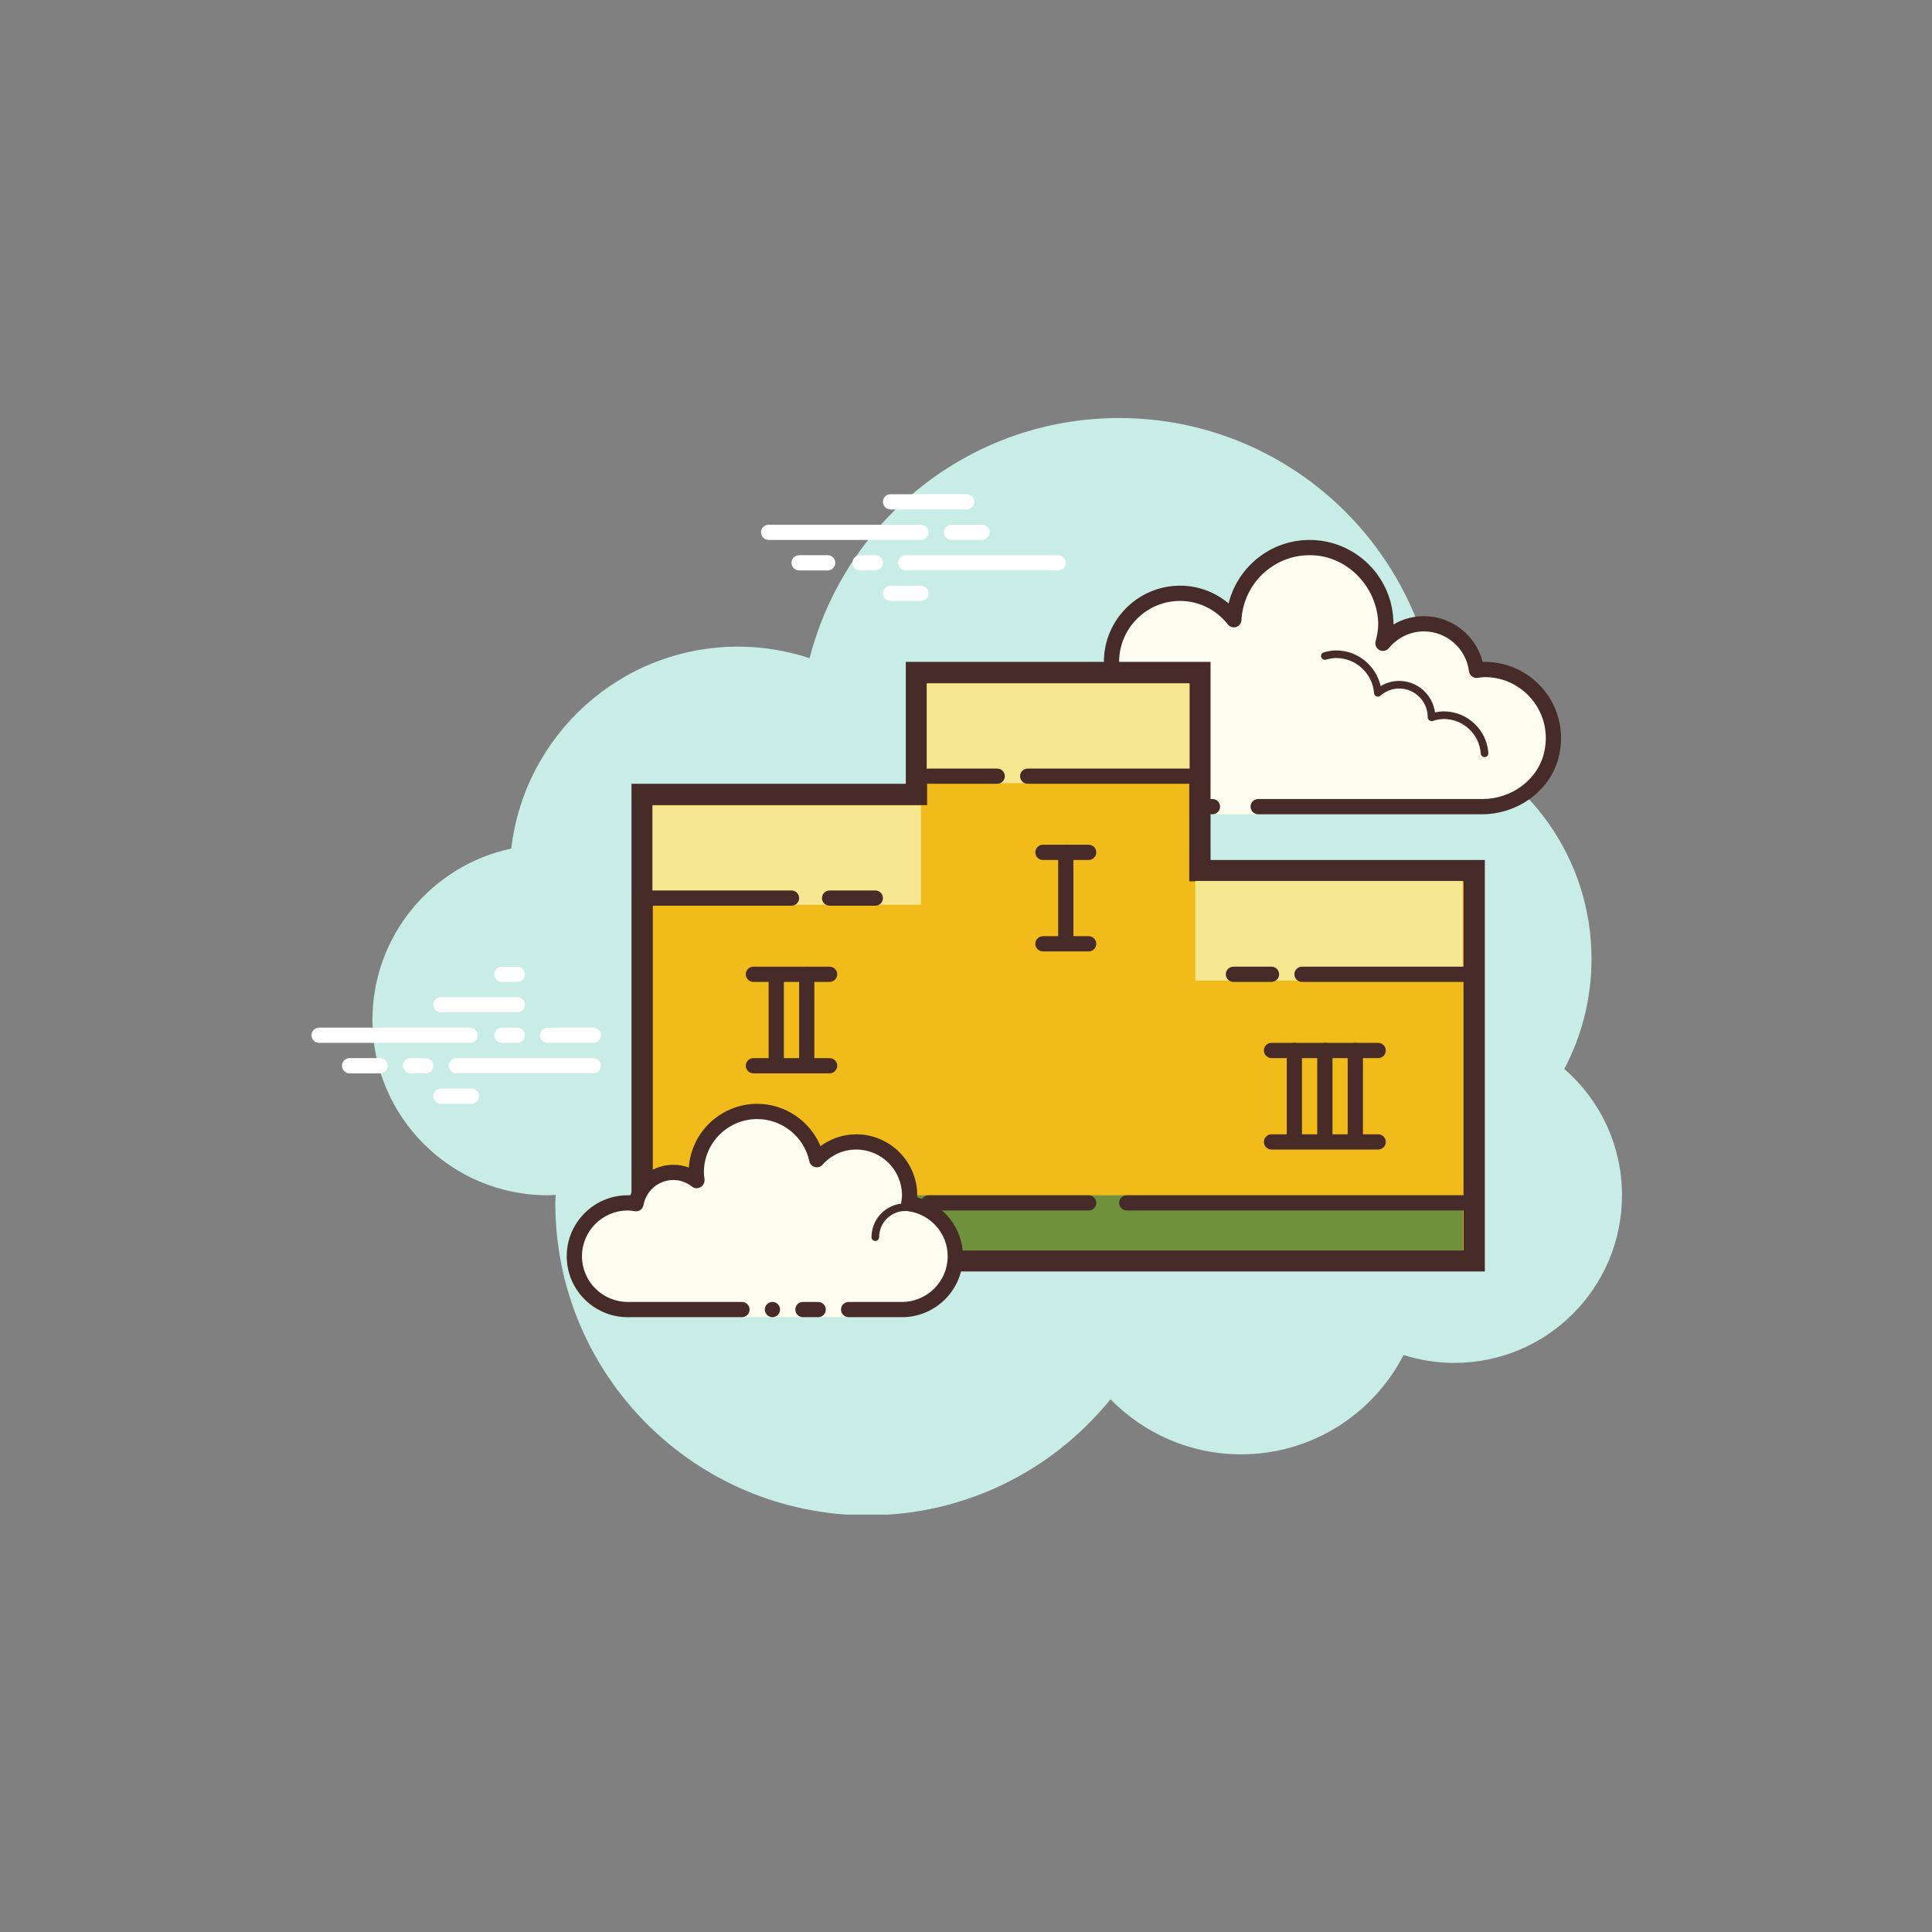 <?xml version="1.0" encoding="UTF-8"?><svg xmlns="http://www.w3.org/2000/svg" xmlns:xlink="http://www.w3.org/1999/xlink" contentScriptType="text/ecmascript" width="810pt" zoomAndPan="magnify" contentStyleType="text/css" viewBox="0 0 810 810" height="810pt" preserveAspectRatio="xMidYMid meet" version="1.2"><rect x="0" y="0" width="810" height="810" fill="#808080" stroke="none"/><defs><clipPath xml:id="clip1" id="clip1"><path d="M 156 175.266 L 680.027 175.266 L 680.027 635.016 L 156 635.016 Z M 156 175.266 "/></clipPath><clipPath xml:id="clip2" id="clip2"><path d="M 130.277 430 L 201 430 L 201 438 L 130.277 438 Z M 130.277 430 "/></clipPath></defs><g xml:id="surface1" id="surface1"><g clip-rule="nonzero" clip-path="url(#clip1)"><path style=" stroke:none;fill-rule:nonzero;fill:rgb(78.04%,92.94%,90.199%);fill-opacity:1;" d="M 655.852 448.152 C 663.102 434.383 667.254 418.73 667.254 402.086 C 667.254 359.781 640.684 323.77 603.359 309.582 C 603.359 309.535 603.367 309.492 603.367 309.441 C 603.367 235.336 543.297 175.266 469.199 175.266 C 406.691 175.266 354.32 218.078 339.422 275.941 C 329.992 272.84 319.941 271.105 309.477 271.105 C 260.336 271.105 219.887 308.117 214.348 355.773 C 181.102 362.809 156.145 392.305 156.145 427.641 C 156.145 468.223 189.043 501.121 229.617 501.121 C 230.75 501.121 231.867 501.043 232.977 500.98 C 232.953 502.098 232.812 503.191 232.812 504.312 C 232.812 576.652 291.449 635.297 363.785 635.297 C 404.91 635.297 441.566 616.305 465.582 586.648 C 479.5 600.863 498.844 609.738 520.312 609.738 C 550.02 609.738 575.727 592.805 588.453 568.094 C 595.176 570.234 602.324 571.402 609.754 571.402 C 648.566 571.402 680.031 539.934 680.031 501.121 C 680.031 479.965 670.641 461.039 655.852 448.152 Z M 655.852 448.152 "/></g><path style=" stroke:none;fill-rule:nonzero;fill:rgb(99.219%,98.819%,93.729%);fill-opacity:1;" d="M 507.531 334.996 L 470.797 334.996 C 454.922 339.789 442.047 326.914 442.047 311.035 C 442.047 296.129 453.434 284.016 467.953 282.574 C 467.812 281.414 467.602 280.285 467.602 279.09 C 467.602 263.211 480.477 250.34 496.352 250.34 C 505.539 250.34 513.621 254.723 518.887 261.43 C 519.781 244.59 533.594 231.172 550.656 231.172 C 568.297 231.172 582.602 245.477 582.602 263.117 C 582.602 265.965 582.109 268.676 581.406 271.309 C 585.508 266.344 591.629 263.117 598.574 263.117 C 609.953 263.117 619.234 271.648 620.648 282.637 C 621.805 282.496 622.934 282.285 624.129 282.285 C 640.008 282.285 652.879 295.16 652.879 311.035 C 652.879 326.914 640.008 339.789 624.129 334.996 L 526.699 334.996 L 526.699 341.387 L 507.531 341.387 Z M 507.531 334.996 "/><path style=" stroke:none;fill-rule:nonzero;fill:rgb(27.84%,16.859%,16.08%);fill-opacity:1;" d="M 549.062 226.379 C 568.438 226.379 584.199 242.141 584.199 261.52 C 584.199 261.621 584.199 261.719 584.199 261.82 C 588.047 259.551 592.441 258.324 596.977 258.324 C 608.676 258.324 618.77 266.383 621.625 277.523 C 621.926 277.504 622.227 277.492 622.531 277.492 C 642.332 277.492 657.984 295.602 653.793 316.129 C 650.727 331.152 636.613 341.387 621.281 341.387 L 527.5 341.387 C 525.734 341.387 524.305 339.953 524.305 338.191 C 524.305 336.43 525.734 334.996 527.5 334.996 L 621.531 334.996 C 633.797 334.996 645.086 326.805 647.539 314.789 C 650.895 298.367 638.371 283.883 622.531 283.883 C 621.785 283.883 621.062 283.992 620.34 284.086 L 619.441 284.207 C 619.305 284.227 619.18 284.234 619.043 284.234 C 617.473 284.234 616.094 283.051 615.883 281.441 C 614.66 271.902 606.535 264.715 596.977 264.715 C 591.324 264.715 585.969 267.277 582.277 271.742 C 581.648 272.496 580.738 272.906 579.809 272.906 C 579.312 272.906 578.812 272.789 578.355 272.547 C 577.02 271.863 576.348 270.336 576.73 268.887 C 577.754 265.055 578.02 262.055 577.672 258.988 C 576.137 245.398 565.152 234.012 551.527 232.871 C 535.23 231.496 521.34 243.91 520.484 260 C 520.414 261.328 519.523 262.473 518.254 262.875 C 517.934 262.977 517.609 263.027 517.281 263.027 C 516.324 263.027 515.391 262.586 514.777 261.801 C 509.848 255.531 502.555 251.938 494.754 251.938 C 480.66 251.938 469.199 263.398 469.199 277.492 C 469.199 278.242 469.309 278.961 469.406 279.684 L 469.527 280.586 C 469.629 281.441 469.387 282.297 468.848 282.969 C 468.312 283.641 467.527 284.066 466.676 284.152 C 451.648 285.645 440.852 299.672 444.289 315.234 C 446.895 327.074 458.18 334.996 470.305 334.996 L 508.332 334.996 C 510.094 334.996 511.527 336.43 511.527 338.191 C 511.527 339.953 510.094 341.387 508.332 341.387 L 470.395 341.387 C 454.633 341.387 440.316 330.5 437.715 314.945 C 434.766 297.293 446.301 281.594 462.832 278.273 C 462.816 278.016 462.812 277.754 462.812 277.492 C 462.812 259.879 477.141 245.547 494.754 245.547 C 502.27 245.547 509.406 248.203 515.09 252.984 C 518.91 237.625 532.738 226.379 549.062 226.379 Z M 549.062 226.379 "/><path style=" stroke:none;fill-rule:nonzero;fill:rgb(27.84%,16.859%,16.08%);fill-opacity:1;" d="M 560.242 272.699 C 569.203 272.699 576.91 279.082 578.852 287.66 C 581.195 286.238 583.875 285.48 586.594 285.48 C 594.273 285.48 600.637 291.211 601.629 298.691 C 602.926 298.406 604.16 298.258 605.367 298.258 C 615.133 298.258 623.324 305.926 624.008 315.715 C 624.066 316.594 623.406 317.355 622.527 317.418 C 622.488 317.418 622.449 317.418 622.41 317.418 C 621.582 317.418 620.879 316.773 620.82 315.938 C 620.25 307.816 613.465 301.445 605.367 301.445 C 603.902 301.445 602.363 301.715 600.652 302.258 C 600.512 302.301 600.363 302.32 600.223 302.32 C 599.871 302.32 599.52 302.195 599.227 301.977 C 598.816 301.676 598.574 301.152 598.574 300.641 C 598.574 294.035 593.203 288.66 586.594 288.66 C 583.738 288.66 580.941 289.734 578.73 291.684 C 578.43 291.945 578.055 292.086 577.676 292.086 C 577.473 292.086 577.273 292.047 577.082 291.965 C 576.52 291.742 576.137 291.219 576.094 290.609 C 575.441 282.355 568.484 275.883 560.254 275.883 C 558.926 275.883 557.539 276.102 555.898 276.566 C 555.75 276.609 555.598 276.629 555.449 276.629 C 554.754 276.629 554.129 276.164 553.922 275.469 C 553.68 274.617 554.172 273.734 555.023 273.492 C 556.938 272.957 558.605 272.699 560.242 272.699 Z M 560.242 272.699 "/><path style=" stroke:none;fill-rule:nonzero;fill:rgb(27.84%,16.859%,16.08%);fill-opacity:1;" d="M 471.543 282.285 C 480.016 282.285 487.566 288.016 489.906 296.227 C 490.148 297.078 489.656 297.957 488.809 298.199 C 488.66 298.246 488.512 298.266 488.371 298.266 C 487.676 298.266 487.039 297.805 486.84 297.102 C 484.891 290.258 478.605 285.484 471.551 285.484 C 470.805 285.484 470.082 285.574 469.367 285.672 C 469.289 285.684 469.219 285.691 469.141 285.691 C 468.371 285.691 467.68 285.102 467.57 284.305 C 467.449 283.43 468.062 282.625 468.938 282.508 C 469.789 282.387 470.656 282.285 471.543 282.285 Z M 471.543 282.285 "/><g clip-rule="nonzero" clip-path="url(#clip2)"><path style=" stroke:none;fill-rule:nonzero;fill:rgb(100%,100%,100%);fill-opacity:1;" d="M 197.066 437.227 L 133.785 437.227 C 132.02 437.227 130.59 435.793 130.59 434.031 C 130.59 432.27 132.02 430.836 133.785 430.836 L 197.066 430.836 C 198.828 430.836 200.262 432.27 200.262 434.031 C 200.262 435.793 198.836 437.227 197.066 437.227 Z M 197.066 437.227 "/></g><path style=" stroke:none;fill-rule:nonzero;fill:rgb(100%,100%,100%);fill-opacity:1;" d="M 216.84 437.227 L 210.449 437.227 C 208.688 437.227 207.258 435.793 207.258 434.031 C 207.258 432.27 208.688 430.836 210.449 430.836 L 216.84 430.836 C 218.602 430.836 220.035 432.27 220.035 434.031 C 220.035 435.793 218.609 437.227 216.84 437.227 Z M 216.84 437.227 "/><path style=" stroke:none;fill-rule:nonzero;fill:rgb(100%,100%,100%);fill-opacity:1;" d="M 248.727 450.004 L 191.285 450.004 C 189.52 450.004 188.09 448.574 188.09 446.809 C 188.09 445.047 189.52 443.617 191.285 443.617 L 248.727 443.617 C 250.488 443.617 251.922 445.047 251.922 446.809 C 251.922 448.574 250.488 450.004 248.727 450.004 Z M 248.727 450.004 "/><path style=" stroke:none;fill-rule:nonzero;fill:rgb(100%,100%,100%);fill-opacity:1;" d="M 178.508 450.004 L 172.117 450.004 C 170.355 450.004 168.922 448.574 168.922 446.809 C 168.922 445.047 170.355 443.617 172.117 443.617 L 178.508 443.617 C 180.27 443.617 181.699 445.047 181.699 446.809 C 181.699 448.574 180.277 450.004 178.508 450.004 Z M 178.508 450.004 "/><path style=" stroke:none;fill-rule:nonzero;fill:rgb(100%,100%,100%);fill-opacity:1;" d="M 159.34 450.004 L 146.562 450.004 C 144.801 450.004 143.367 448.574 143.367 446.809 C 143.367 445.047 144.801 443.617 146.562 443.617 L 159.34 443.617 C 161.102 443.617 162.535 445.047 162.535 446.809 C 162.535 448.574 161.109 450.004 159.34 450.004 Z M 159.34 450.004 "/><path style=" stroke:none;fill-rule:nonzero;fill:rgb(100%,100%,100%);fill-opacity:1;" d="M 197.672 462.785 L 184.895 462.785 C 183.133 462.785 181.699 461.352 181.699 459.59 C 181.699 457.824 183.133 456.395 184.895 456.395 L 197.672 456.395 C 199.438 456.395 200.867 457.824 200.867 459.59 C 200.867 461.352 199.438 462.785 197.672 462.785 Z M 197.672 462.785 "/><path style=" stroke:none;fill-rule:nonzero;fill:rgb(100%,100%,100%);fill-opacity:1;" d="M 216.84 405.281 C 215.711 405.281 211.582 405.281 210.449 405.281 C 208.688 405.281 207.258 406.711 207.258 408.473 C 207.258 410.238 208.688 411.668 210.449 411.668 C 211.582 411.668 215.711 411.668 216.84 411.668 C 218.602 411.668 220.035 410.238 220.035 408.473 C 220.035 406.711 218.602 405.281 216.84 405.281 Z M 216.84 405.281 "/><path style=" stroke:none;fill-rule:nonzero;fill:rgb(100%,100%,100%);fill-opacity:1;" d="M 216.84 418.059 C 215.711 418.059 186.027 418.059 184.895 418.059 C 183.133 418.059 181.699 419.488 181.699 421.254 C 181.699 423.016 183.133 424.449 184.895 424.449 C 186.027 424.449 215.711 424.449 216.84 424.449 C 218.602 424.449 220.035 423.016 220.035 421.254 C 220.035 419.488 218.602 418.059 216.84 418.059 Z M 216.84 418.059 "/><path style=" stroke:none;fill-rule:nonzero;fill:rgb(100%,100%,100%);fill-opacity:1;" d="M 248.785 430.836 C 247.652 430.836 230.75 430.836 229.617 430.836 C 227.855 430.836 226.422 432.27 226.422 434.031 C 226.422 435.793 227.855 437.227 229.617 437.227 C 230.75 437.227 247.652 437.227 248.785 437.227 C 250.547 437.227 251.98 435.793 251.98 434.031 C 251.98 432.27 250.547 430.836 248.785 430.836 Z M 248.785 430.836 "/><path style=" stroke:none;fill-rule:nonzero;fill:rgb(100%,100%,100%);fill-opacity:1;" d="M 386.145 226.379 L 322.258 226.379 C 320.492 226.379 319.062 224.945 319.062 223.184 C 319.062 221.422 320.492 219.988 322.258 219.988 L 386.145 219.988 C 387.906 219.988 389.34 221.422 389.34 223.184 C 389.34 224.945 387.906 226.379 386.145 226.379 Z M 386.145 226.379 "/><path style=" stroke:none;fill-rule:nonzero;fill:rgb(100%,100%,100%);fill-opacity:1;" d="M 411.699 226.379 L 398.922 226.379 C 397.16 226.379 395.727 224.945 395.727 223.184 C 395.727 221.422 397.16 219.988 398.922 219.988 L 411.699 219.988 C 413.465 219.988 414.895 221.422 414.895 223.184 C 414.895 224.945 413.465 226.379 411.699 226.379 Z M 411.699 226.379 "/><path style=" stroke:none;fill-rule:nonzero;fill:rgb(100%,100%,100%);fill-opacity:1;" d="M 443.645 239.156 L 379.754 239.156 C 377.992 239.156 376.562 237.727 376.562 235.961 C 376.562 234.199 377.992 232.77 379.754 232.77 L 443.645 232.77 C 445.406 232.77 446.84 234.199 446.84 235.961 C 446.84 237.727 445.414 239.156 443.645 239.156 Z M 443.645 239.156 "/><path style=" stroke:none;fill-rule:nonzero;fill:rgb(100%,100%,100%);fill-opacity:1;" d="M 366.977 239.156 L 360.59 239.156 C 358.824 239.156 357.395 237.727 357.395 235.961 C 357.395 234.199 358.824 232.77 360.59 232.77 L 366.977 232.77 C 368.742 232.77 370.172 234.199 370.172 235.961 C 370.172 237.727 368.742 239.156 366.977 239.156 Z M 366.977 239.156 "/><path style=" stroke:none;fill-rule:nonzero;fill:rgb(100%,100%,100%);fill-opacity:1;" d="M 347.012 239.156 L 335.035 239.156 C 333.27 239.156 331.84 237.727 331.84 235.961 C 331.84 234.199 333.27 232.77 335.035 232.77 L 347.012 232.77 C 348.777 232.77 350.207 234.199 350.207 235.961 C 350.207 237.727 348.777 239.156 347.012 239.156 Z M 347.012 239.156 "/><path style=" stroke:none;fill-rule:nonzero;fill:rgb(100%,100%,100%);fill-opacity:1;" d="M 405.312 213.602 L 373.367 213.602 C 371.605 213.602 370.172 212.168 370.172 210.406 C 370.172 208.641 371.605 207.211 373.367 207.211 L 405.312 207.211 C 407.074 207.211 408.504 208.641 408.504 210.406 C 408.504 212.168 407.082 213.602 405.312 213.602 Z M 405.312 213.602 "/><path style=" stroke:none;fill-rule:nonzero;fill:rgb(100%,100%,100%);fill-opacity:1;" d="M 386.145 251.938 L 373.367 251.938 C 371.605 251.938 370.172 250.504 370.172 248.742 C 370.172 246.977 371.605 245.547 373.367 245.547 L 386.145 245.547 C 387.906 245.547 389.34 246.977 389.34 248.742 C 389.34 250.504 387.906 251.938 386.145 251.938 Z M 386.145 251.938 "/><path style=" stroke:none;fill-rule:nonzero;fill:rgb(94.51%,73.729%,9.799%);fill-opacity:1;" d="M 269.23 528.594 L 269.23 333.082 L 384.227 333.082 L 384.227 281.965 L 503.062 281.965 L 503.062 365.027 L 618.059 365.027 L 618.059 528.594 Z M 269.23 528.594 "/><path style=" stroke:none;fill-rule:nonzero;fill:rgb(27.84%,16.859%,16.08%);fill-opacity:1;" d="M 498.59 286.438 L 498.59 369.5 L 613.59 369.5 L 613.59 524.121 L 273.699 524.121 L 273.699 337.551 L 388.699 337.551 L 388.699 286.438 L 498.59 286.438 M 507.531 277.492 L 379.754 277.492 L 379.754 328.609 L 264.758 328.609 L 264.758 533.066 L 622.531 533.066 L 622.531 360.555 L 507.531 360.555 Z M 507.531 277.492 "/><path style=" stroke:none;fill-rule:nonzero;fill:rgb(96.078%,90.199%,56.47%);fill-opacity:1;" d="M 388.539 286.547 L 498.75 286.547 L 498.75 328.344 L 388.539 328.344 Z M 388.539 286.547 "/><path style=" stroke:none;fill-rule:nonzero;fill:rgb(96.078%,90.199%,56.47%);fill-opacity:1;" d="M 501.145 369.34 L 613.219 369.34 L 613.219 411.137 L 501.145 411.137 Z M 501.145 369.34 "/><path style=" stroke:none;fill-rule:nonzero;fill:rgb(27.84%,16.859%,16.08%);fill-opacity:1;" d="M 418.09 328.609 L 389.34 328.609 C 387.574 328.609 386.145 327.176 386.145 325.414 C 386.145 323.648 387.574 322.219 389.34 322.219 L 418.09 322.219 C 419.852 322.219 421.285 323.648 421.285 325.414 C 421.285 327.176 419.852 328.609 418.09 328.609 Z M 418.09 328.609 "/><path style=" stroke:none;fill-rule:nonzero;fill:rgb(27.84%,16.859%,16.08%);fill-opacity:1;" d="M 501.145 328.609 L 430.867 328.609 C 429.102 328.609 427.672 327.176 427.672 325.414 C 427.672 323.648 429.102 322.219 430.867 322.219 L 501.145 322.219 C 502.906 322.219 504.34 323.648 504.34 325.414 C 504.34 327.176 502.906 328.609 501.145 328.609 Z M 501.145 328.609 "/><path style=" stroke:none;fill-rule:nonzero;fill:rgb(96.078%,90.199%,56.47%);fill-opacity:1;" d="M 273.543 337.66 L 386.145 337.66 L 386.145 379.324 L 273.543 379.324 Z M 273.543 337.66 "/><path style=" stroke:none;fill-rule:nonzero;fill:rgb(27.84%,16.859%,16.08%);fill-opacity:1;" d="M 366.977 379.723 L 347.812 379.723 C 346.047 379.723 344.617 378.289 344.617 376.527 C 344.617 374.766 346.047 373.332 347.812 373.332 L 366.977 373.332 C 368.742 373.332 370.172 374.766 370.172 376.527 C 370.172 378.289 368.742 379.723 366.977 379.723 Z M 366.977 379.723 "/><path style=" stroke:none;fill-rule:nonzero;fill:rgb(27.84%,16.859%,16.08%);fill-opacity:1;" d="M 456.422 360.555 L 437.254 360.555 C 435.492 360.555 434.062 359.121 434.062 357.359 C 434.062 355.598 435.492 354.164 437.254 354.164 L 456.422 354.164 C 458.184 354.164 459.617 355.598 459.617 357.359 C 459.617 359.121 458.184 360.555 456.422 360.555 Z M 456.422 360.555 "/><path style=" stroke:none;fill-rule:nonzero;fill:rgb(27.84%,16.859%,16.08%);fill-opacity:1;" d="M 456.422 398.891 L 437.254 398.891 C 435.492 398.891 434.062 397.457 434.062 395.695 C 434.062 393.934 435.492 392.5 437.254 392.5 L 456.422 392.5 C 458.184 392.5 459.617 393.934 459.617 395.695 C 459.617 397.457 458.184 398.891 456.422 398.891 Z M 456.422 398.891 "/><path style=" stroke:none;fill-rule:nonzero;fill:rgb(27.84%,16.859%,16.08%);fill-opacity:1;" d="M 446.84 395.695 C 445.074 395.695 443.645 394.266 443.645 392.5 L 443.645 357.359 C 443.645 355.598 445.074 354.164 446.84 354.164 C 448.602 354.164 450.035 355.598 450.035 357.359 L 450.035 392.5 C 450.035 394.266 448.602 395.695 446.84 395.695 Z M 446.84 395.695 "/><path style=" stroke:none;fill-rule:nonzero;fill:rgb(27.84%,16.859%,16.08%);fill-opacity:1;" d="M 347.812 411.668 L 315.867 411.668 C 314.105 411.668 312.672 410.238 312.672 408.473 C 312.672 406.711 314.105 405.281 315.867 405.281 L 347.812 405.281 C 349.574 405.281 351.008 406.711 351.008 408.473 C 351.008 410.238 349.574 411.668 347.812 411.668 Z M 347.812 411.668 "/><path style=" stroke:none;fill-rule:nonzero;fill:rgb(27.84%,16.859%,16.08%);fill-opacity:1;" d="M 347.812 450.004 L 315.867 450.004 C 314.105 450.004 312.672 448.574 312.672 446.809 C 312.672 445.047 314.105 443.617 315.867 443.617 L 347.812 443.617 C 349.574 443.617 351.008 445.047 351.008 446.809 C 351.008 448.574 349.574 450.004 347.812 450.004 Z M 347.812 450.004 "/><path style=" stroke:none;fill-rule:nonzero;fill:rgb(27.84%,16.859%,16.08%);fill-opacity:1;" d="M 325.449 446.809 C 323.688 446.809 322.258 445.379 322.258 443.617 L 322.258 408.473 C 322.258 406.711 323.688 405.281 325.449 405.281 C 327.215 405.281 328.645 406.711 328.645 408.473 L 328.645 443.617 C 328.645 445.379 327.215 446.809 325.449 446.809 Z M 325.449 446.809 "/><path style=" stroke:none;fill-rule:nonzero;fill:rgb(27.84%,16.859%,16.08%);fill-opacity:1;" d="M 338.227 446.809 C 336.465 446.809 335.035 445.379 335.035 443.617 L 335.035 408.473 C 335.035 406.711 336.465 405.281 338.227 405.281 C 339.992 405.281 341.422 406.711 341.422 408.473 L 341.422 443.617 C 341.422 445.379 339.992 446.809 338.227 446.809 Z M 338.227 446.809 "/><path style=" stroke:none;fill-rule:nonzero;fill:rgb(27.84%,16.859%,16.08%);fill-opacity:1;" d="M 577.812 443.617 L 533.09 443.617 C 531.324 443.617 529.895 442.184 529.895 440.422 C 529.895 438.656 531.324 437.227 533.09 437.227 L 577.812 437.227 C 579.574 437.227 581.004 438.656 581.004 440.422 C 581.004 442.184 579.574 443.617 577.812 443.617 Z M 577.812 443.617 "/><path style=" stroke:none;fill-rule:nonzero;fill:rgb(27.84%,16.859%,16.08%);fill-opacity:1;" d="M 577.812 481.953 L 533.09 481.953 C 531.324 481.953 529.895 480.52 529.895 478.758 C 529.895 476.992 531.324 475.562 533.09 475.562 L 577.812 475.562 C 579.574 475.562 581.004 476.992 581.004 478.758 C 581.004 480.52 579.574 481.953 577.812 481.953 Z M 577.812 481.953 "/><path style=" stroke:none;fill-rule:nonzero;fill:rgb(27.84%,16.859%,16.08%);fill-opacity:1;" d="M 542.672 478.758 C 540.91 478.758 539.477 477.324 539.477 475.562 L 539.477 440.422 C 539.477 438.656 540.91 437.227 542.672 437.227 C 544.434 437.227 545.867 438.656 545.867 440.422 L 545.867 475.562 C 545.867 477.324 544.434 478.758 542.672 478.758 Z M 542.672 478.758 "/><path style=" stroke:none;fill-rule:nonzero;fill:rgb(27.84%,16.859%,16.08%);fill-opacity:1;" d="M 555.449 478.758 C 553.688 478.758 552.254 477.324 552.254 475.562 L 552.254 440.422 C 552.254 438.656 553.688 437.227 555.449 437.227 C 557.215 437.227 558.645 438.656 558.645 440.422 L 558.645 475.562 C 558.645 477.324 557.215 478.758 555.449 478.758 Z M 555.449 478.758 "/><path style=" stroke:none;fill-rule:nonzero;fill:rgb(27.84%,16.859%,16.08%);fill-opacity:1;" d="M 568.227 478.758 C 566.465 478.758 565.031 477.324 565.031 475.562 L 565.031 440.422 C 565.031 438.656 566.465 437.227 568.227 437.227 C 569.992 437.227 571.422 438.656 571.422 440.422 L 571.422 475.562 C 571.422 477.324 569.992 478.758 568.227 478.758 Z M 568.227 478.758 "/><path style=" stroke:none;fill-rule:nonzero;fill:rgb(27.84%,16.859%,16.08%);fill-opacity:1;" d="M 331.84 379.723 L 271.145 379.723 C 269.383 379.723 267.949 378.289 267.949 376.527 C 267.949 374.766 269.383 373.332 271.145 373.332 L 331.84 373.332 C 333.602 373.332 335.035 374.766 335.035 376.527 C 335.035 378.289 333.602 379.723 331.84 379.723 Z M 331.84 379.723 "/><path style=" stroke:none;fill-rule:nonzero;fill:rgb(27.84%,16.859%,16.08%);fill-opacity:1;" d="M 533.09 411.668 L 517.117 411.668 C 515.352 411.668 513.922 410.238 513.922 408.473 C 513.922 406.711 515.352 405.281 517.117 405.281 L 533.09 405.281 C 534.852 405.281 536.281 406.711 536.281 408.473 C 536.281 410.238 534.852 411.668 533.09 411.668 Z M 533.09 411.668 "/><path style=" stroke:none;fill-rule:nonzero;fill:rgb(27.84%,16.859%,16.08%);fill-opacity:1;" d="M 616.145 411.668 L 545.867 411.668 C 544.102 411.668 542.672 410.238 542.672 408.473 C 542.672 406.711 544.102 405.281 545.867 405.281 L 616.145 405.281 C 617.906 405.281 619.34 406.711 619.34 408.473 C 619.34 410.238 617.906 411.668 616.145 411.668 Z M 616.145 411.668 "/><path style=" stroke:none;fill-rule:nonzero;fill:rgb(43.529%,56.859%,23.92%);fill-opacity:1;" d="M 273.543 501.121 L 613.344 501.121 L 613.344 524.281 L 273.543 524.281 Z M 273.543 501.121 "/><path style=" stroke:none;fill-rule:nonzero;fill:rgb(27.84%,16.859%,16.08%);fill-opacity:1;" d="M 331.84 507.508 L 271.145 507.508 C 269.383 507.508 267.949 506.078 267.949 504.312 C 267.949 502.551 269.383 501.121 271.145 501.121 L 331.84 501.121 C 333.602 501.121 335.035 502.551 335.035 504.312 C 335.035 506.078 333.602 507.508 331.84 507.508 Z M 331.84 507.508 "/><path style=" stroke:none;fill-rule:nonzero;fill:rgb(27.84%,16.859%,16.08%);fill-opacity:1;" d="M 373.367 507.508 L 347.812 507.508 C 346.047 507.508 344.617 506.078 344.617 504.312 C 344.617 502.551 346.047 501.121 347.812 501.121 L 373.367 501.121 C 375.129 501.121 376.562 502.551 376.562 504.312 C 376.562 506.078 375.129 507.508 373.367 507.508 Z M 373.367 507.508 "/><path style=" stroke:none;fill-rule:nonzero;fill:rgb(27.84%,16.859%,16.08%);fill-opacity:1;" d="M 616.145 507.508 L 472.395 507.508 C 470.633 507.508 469.199 506.078 469.199 504.312 C 469.199 502.551 470.633 501.121 472.395 501.121 L 616.145 501.121 C 617.906 501.121 619.34 502.551 619.34 504.312 C 619.34 506.078 617.906 507.508 616.145 507.508 Z M 616.145 507.508 "/><path style=" stroke:none;fill-rule:nonzero;fill:rgb(27.84%,16.859%,16.08%);fill-opacity:1;" d="M 456.422 507.508 L 389.34 507.508 C 387.574 507.508 386.145 506.078 386.145 504.312 C 386.145 502.551 387.574 501.121 389.34 501.121 L 456.422 501.121 C 458.184 501.121 459.617 502.551 459.617 504.312 C 459.617 506.078 458.184 507.508 456.422 507.508 Z M 456.422 507.508 "/><path style=" stroke:none;fill-rule:nonzero;fill:rgb(99.219%,98.819%,93.729%);fill-opacity:1;" d="M 355.797 549.039 C 355.797 549.039 365.809 549.039 378.16 549.039 C 390.508 549.039 400.52 539.027 400.52 526.676 C 400.52 515.297 391.992 506.012 381 504.602 C 381.18 503.457 381.352 502.312 381.352 501.121 C 381.352 488.77 371.34 478.758 358.992 478.758 C 352.398 478.758 346.535 481.664 342.445 486.199 C 339.992 474.648 329.75 465.977 317.465 465.977 C 303.352 465.977 291.91 477.422 291.91 491.535 C 291.91 492.754 292.102 493.926 292.266 495.102 C 289.531 492.902 286.102 491.535 282.324 491.535 C 274.48 491.535 267.984 497.203 266.641 504.664 C 265.496 504.488 264.355 504.312 263.16 504.312 C 250.809 504.312 240.797 514.324 240.797 526.676 C 240.797 539.027 250.809 549.039 263.16 549.039 C 275.508 549.039 311.074 549.039 311.074 549.039 L 311.074 552.234 L 355.797 552.234 Z M 355.797 549.039 "/><path style=" stroke:none;fill-rule:nonzero;fill:rgb(27.84%,16.859%,16.08%);fill-opacity:1;" d="M 366.977 520.289 C 366.098 520.289 365.383 519.57 365.383 518.691 C 365.383 510.875 371.738 504.52 379.551 504.52 C 379.77 504.574 384.262 504.512 387.5 505.387 C 388.348 505.617 388.855 506.492 388.625 507.344 C 388.395 508.199 387.52 508.703 386.668 508.469 C 383.832 507.699 379.641 507.699 379.559 507.715 C 373.5 507.715 368.574 512.641 368.574 518.691 C 368.574 519.57 367.859 520.289 366.977 520.289 Z M 366.977 520.289 "/><path style=" stroke:none;fill-rule:nonzero;fill:rgb(27.84%,16.859%,16.08%);fill-opacity:1;" d="M 327.047 549.039 C 327.047 549.465 326.965 549.871 326.805 550.262 C 326.641 550.652 326.41 551 326.113 551.297 C 325.812 551.598 325.469 551.828 325.074 551.992 C 324.684 552.152 324.277 552.234 323.852 552.234 C 323.43 552.234 323.023 552.152 322.633 551.992 C 322.238 551.828 321.895 551.598 321.594 551.297 C 321.297 551 321.062 550.652 320.902 550.262 C 320.738 549.871 320.66 549.465 320.66 549.039 C 320.66 548.617 320.738 548.207 320.902 547.816 C 321.062 547.426 321.297 547.078 321.594 546.781 C 321.895 546.48 322.238 546.25 322.633 546.086 C 323.023 545.926 323.43 545.844 323.852 545.844 C 324.277 545.844 324.684 545.926 325.074 546.086 C 325.469 546.25 325.812 546.48 326.113 546.781 C 326.41 547.078 326.641 547.426 326.805 547.816 C 326.965 548.207 327.047 548.617 327.047 549.039 Z M 327.047 549.039 "/><path style=" stroke:none;fill-rule:nonzero;fill:rgb(27.84%,16.859%,16.08%);fill-opacity:1;" d="M 378.16 552.234 L 355.797 552.234 C 354.035 552.234 352.602 550.805 352.602 549.039 C 352.602 547.277 354.035 545.844 355.797 545.844 L 378.16 545.844 C 388.727 545.844 397.324 537.246 397.324 526.676 C 397.324 517.117 390.137 508.992 380.598 507.77 C 379.742 507.656 378.969 507.207 378.453 506.52 C 377.934 505.828 377.719 504.961 377.852 504.109 C 378 503.125 378.16 502.141 378.16 501.121 C 378.16 490.551 369.559 481.953 358.992 481.953 C 353.562 481.953 348.527 484.219 344.816 488.34 C 344.016 489.23 342.766 489.605 341.621 489.285 C 340.457 488.973 339.57 488.039 339.32 486.863 C 337.141 476.617 327.949 469.172 317.465 469.172 C 305.133 469.172 295.102 479.203 295.102 491.535 C 295.102 492.449 295.238 493.324 295.367 494.207 C 295.551 495.504 294.961 497.004 293.82 497.656 C 292.676 498.309 291.289 498.41 290.266 497.594 C 287.934 495.719 285.195 494.73 282.324 494.73 C 276.152 494.73 270.875 499.145 269.785 505.234 C 269.477 506.941 267.895 508.082 266.148 507.82 C 265.164 507.668 264.18 507.508 263.16 507.508 C 252.594 507.508 243.992 516.109 243.992 526.676 C 243.992 537.246 252.594 545.844 263.16 545.844 L 311.074 545.844 C 312.84 545.844 314.27 547.277 314.27 549.039 C 314.27 550.805 312.84 552.234 311.074 552.234 L 263.16 552.234 C 249.066 552.234 237.605 540.773 237.605 526.676 C 237.605 512.582 249.066 501.121 263.16 501.121 C 263.535 501.121 263.898 501.133 264.27 501.156 C 266.914 493.578 274.09 488.34 282.324 488.34 C 284.555 488.34 286.727 488.73 288.785 489.492 C 289.84 474.586 302.297 462.785 317.465 462.785 C 329.164 462.785 339.609 469.984 343.996 480.508 C 348.344 477.324 353.594 475.562 358.992 475.562 C 373.086 475.562 384.547 487.023 384.547 501.121 C 384.547 501.426 384.543 501.727 384.523 502.027 C 395.656 504.891 403.715 514.977 403.715 526.676 C 403.715 540.773 392.254 552.234 378.16 552.234 Z M 378.16 552.234 "/><path style=" stroke:none;fill-rule:nonzero;fill:rgb(27.84%,16.859%,16.08%);fill-opacity:1;" d="M 343.02 545.844 C 342.004 545.844 337.648 545.844 336.633 545.844 C 334.867 545.844 333.438 547.277 333.438 549.039 C 333.438 550.805 334.867 552.234 336.633 552.234 C 337.648 552.234 342.004 552.234 343.02 552.234 C 344.785 552.234 346.215 550.805 346.215 549.039 C 346.215 547.277 344.785 545.844 343.02 545.844 Z M 343.02 545.844 "/></g></svg>